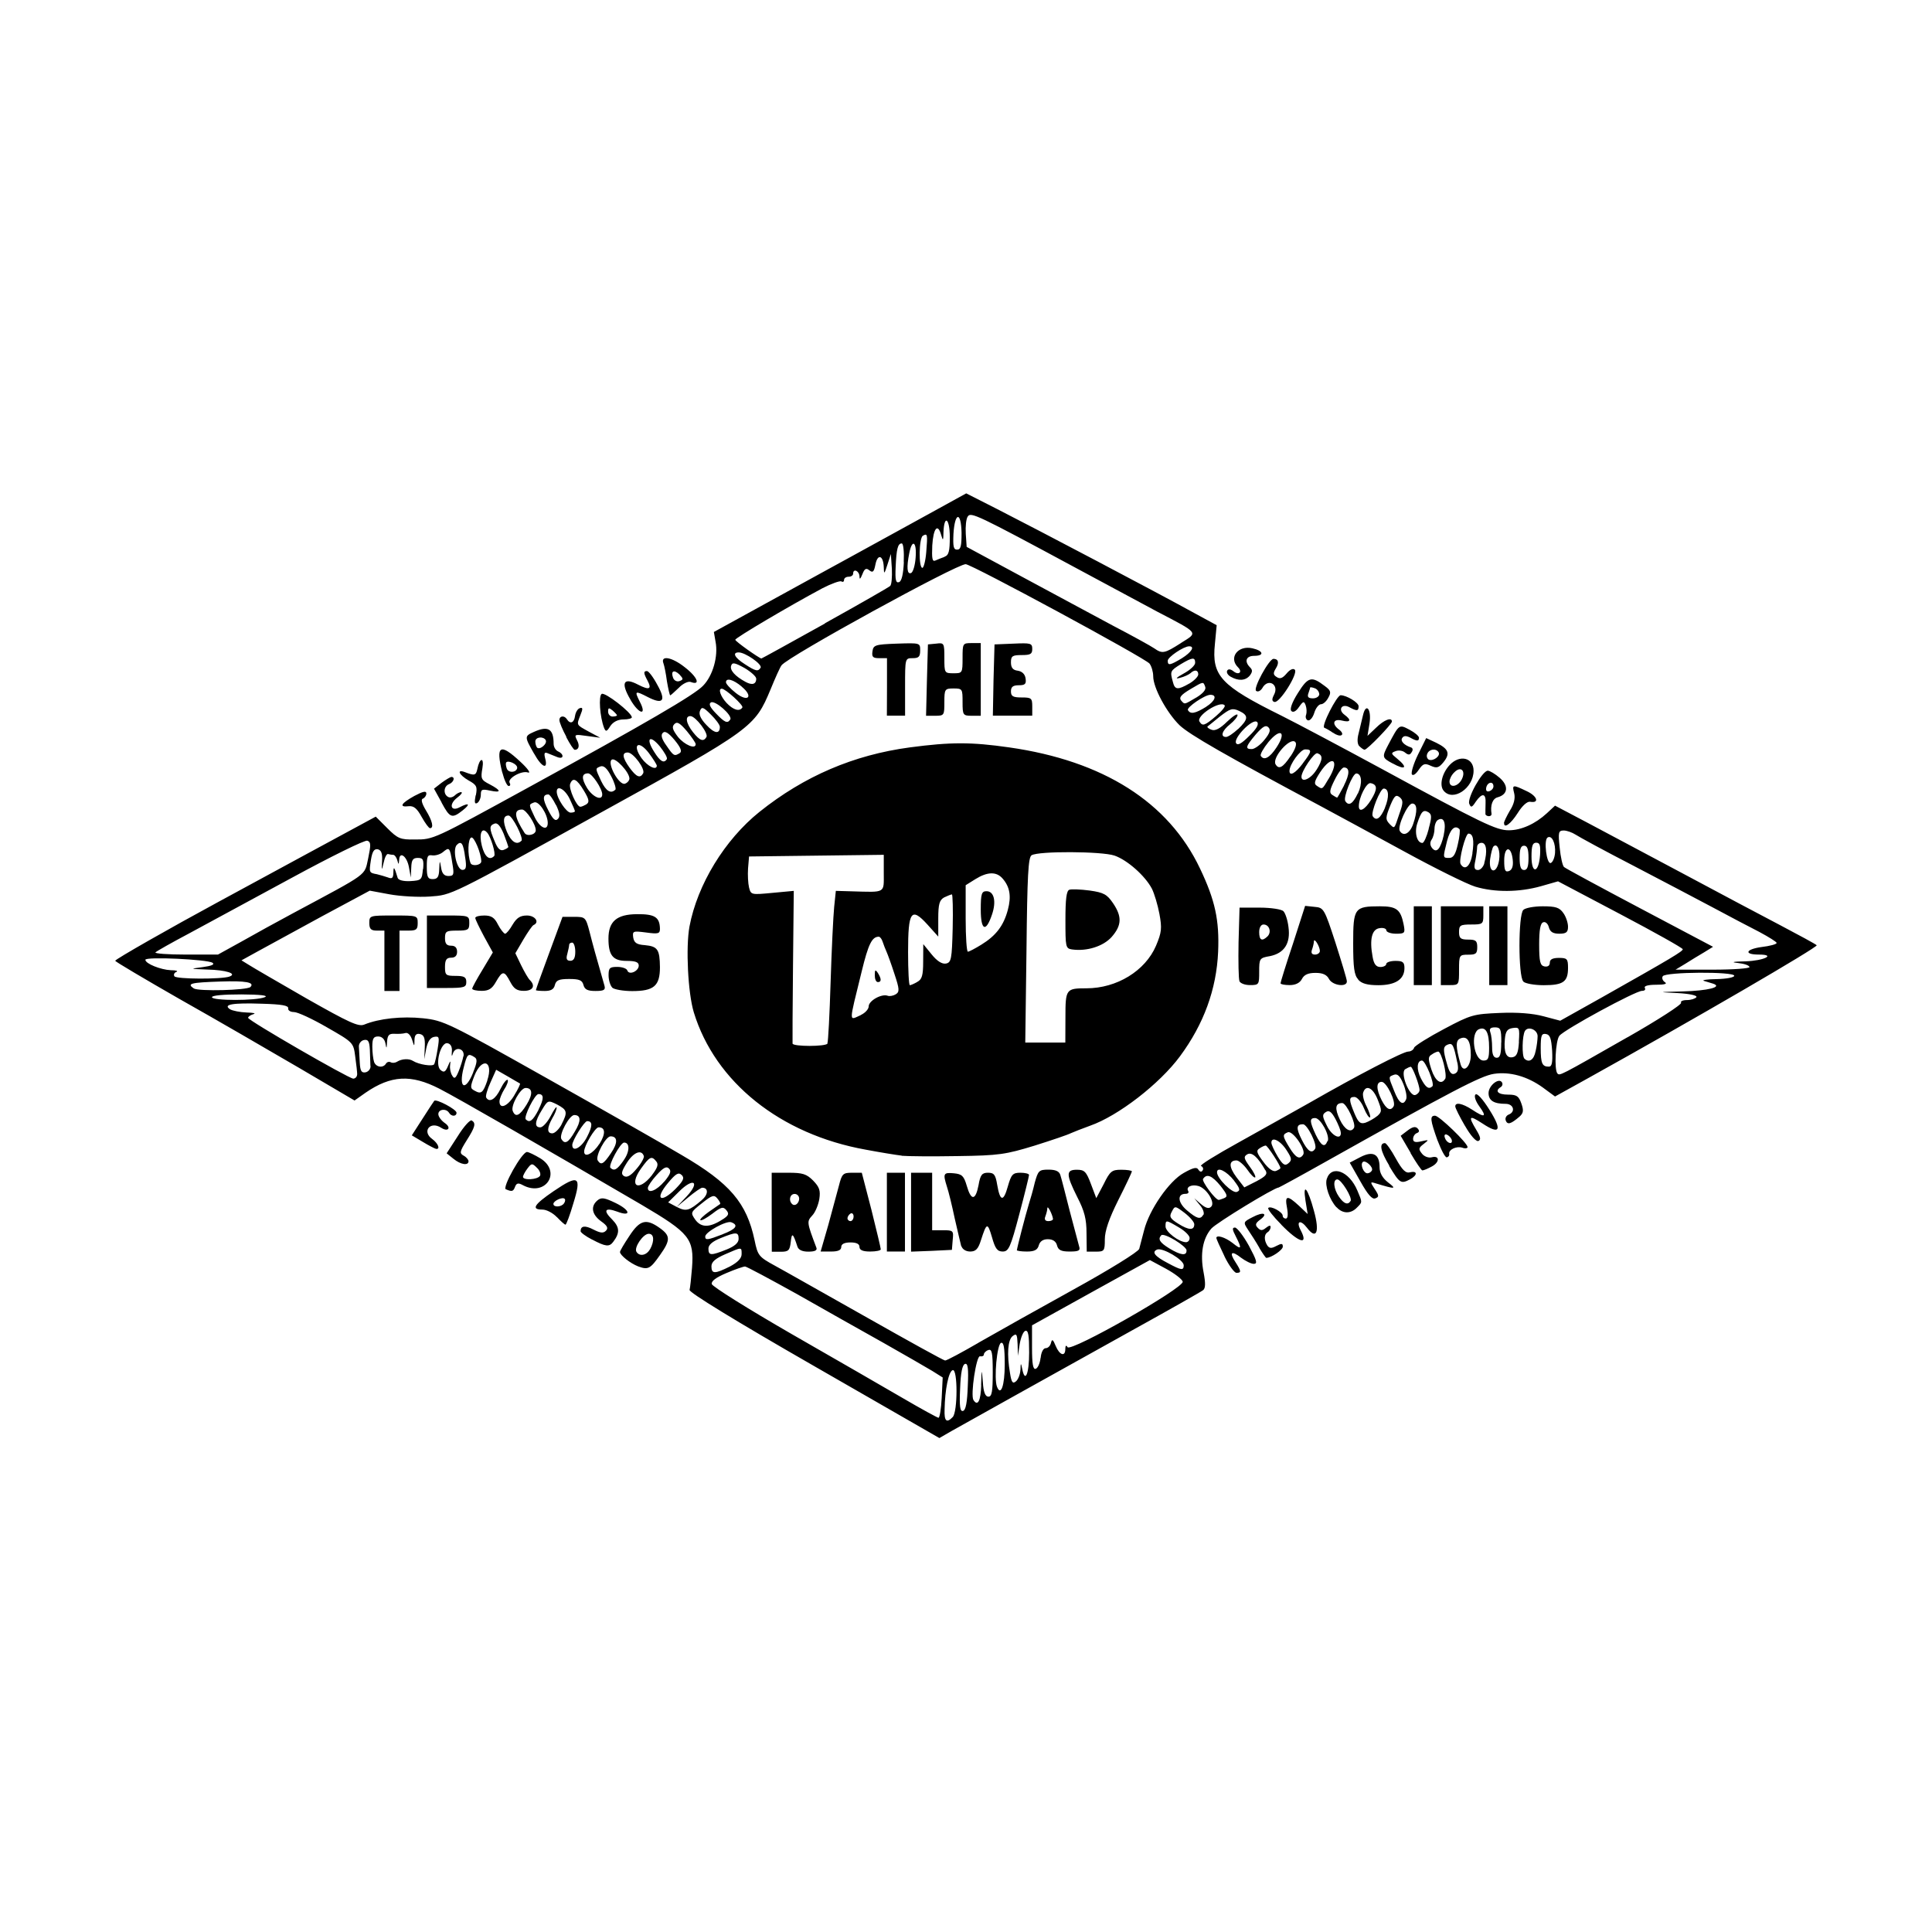 <?xml version="1.0" encoding="UTF-8" standalone="no"?>
<svg
   xmlns:dc="http://purl.org/dc/elements/1.1/"
   xmlns:cc="http://creativecommons.org/ns#"
   xmlns:rdf="http://www.w3.org/1999/02/22-rdf-syntax-ns#"
   xmlns:svg="http://www.w3.org/2000/svg"
   xmlns="http://www.w3.org/2000/svg"
   xmlns:sodipodi="http://sodipodi.sourceforge.net/DTD/sodipodi-0.dtd"
   xmlns:inkscape="http://www.inkscape.org/namespaces/inkscape"
   width="17.41mm"
   height="17.41mm"
   viewBox="0 0 17.41 17.41"
   version="1.1"
   id="svg1870"
   inkscape:version="1.0.1 (3bc2e813f5, 2020-09-07)"
   sodipodi:docname="TP.svg">
  <defs
     id="defs1864" />
  <filter id="grayscale">
    <feColorMatrix type="saturate" values="0.10"/>
  </filter>
  <sodipodi:namedview
     id="base"
     pagecolor="#ffffff"
     bordercolor="#666666"
     borderopacity="1.0"
     inkscape:pageopacity="0.0"
     inkscape:pageshadow="2"
     inkscape:zoom="2.1760267"
     inkscape:cx="30.702679"
     inkscape:cy="137.18026"
     inkscape:document-units="mm"
     inkscape:current-layer="layer1"
     inkscape:document-rotation="0"
     showgrid="false"
     fit-margin-top="0"
     fit-margin-left="0"
     fit-margin-right="0"
     fit-margin-bottom="0"
     inkscape:window-width="1920"
     inkscape:window-height="1054"
     inkscape:window-x="0"
     inkscape:window-y="26"
     inkscape:window-maximized="1" />
  <g
     inkscape:label="Layer 1"
     inkscape:groupmode="layer"
     id="layer1"
     filter="url(#grayscale)"
     transform="translate(-102.282,42.237)">
    <circle
       class="st1"
       cx="110.987"
       cy="-33.533"
       id="circle3408"
       style="fill:#ffffff;stroke:#ffffff;stroke-width:0.265;stroke-miterlimit:10"
       r="8.573" />
    <path
       d="m 109.618,-29.927 c -0.706,-0.405 -1.128,-0.664 -1.122,-0.686 0.005,-0.018 0.015,-0.109 0.022,-0.199 0.02,-0.263 -0.022,-0.313 -0.454,-0.568 -0.833,-0.487 -1.661,-0.964 -1.824,-1.047 -0.254,-0.13 -0.434,-0.121 -0.664,0.037 l -0.099,0.07 -0.5,-0.294 c -0.274,-0.16 -0.76,-0.442 -1.078,-0.621 -0.318,-0.182 -0.579,-0.337 -0.579,-0.344 -10e-4,-0.013 0.5,-0.298 0.925,-0.528 0.097,-0.053 0.458,-0.248 0.8,-0.434 l 0.623,-0.337 0.103,0.103 c 0.096,0.096 0.118,0.105 0.25,0.103 0.168,0 0.16,0.004 1.034,-0.475 1.037,-0.568 1.486,-0.828 1.563,-0.911 0.088,-0.09 0.138,-0.266 0.112,-0.397 l -0.015,-0.087 0.566,-0.311 c 0.313,-0.171 0.605,-0.333 0.651,-0.357 0.044,-0.024 0.302,-0.166 0.57,-0.313 l 0.487,-0.268 0.276,0.14 c 0.371,0.189 1.449,0.756 1.782,0.94 l 0.199,0.108 -0.016,0.169 c -0.03,0.287 0.051,0.375 0.601,0.647 0.136,0.068 0.541,0.283 0.901,0.478 0.907,0.493 1.034,0.554 1.146,0.554 0.112,0 0.239,-0.057 0.344,-0.154 l 0.073,-0.068 0.296,0.156 c 0.162,0.087 0.554,0.294 0.868,0.462 0.315,0.169 0.708,0.377 0.872,0.463 0.165,0.087 0.311,0.166 0.322,0.177 0.016,0.015 -1.092,0.66 -2.062,1.199 l -0.296,0.164 -0.11,-0.081 c -0.14,-0.101 -0.298,-0.145 -0.441,-0.123 -0.118,0.018 -0.373,0.151 -1.527,0.798 -0.222,0.125 -0.408,0.226 -0.412,0.226 -0.039,0 -0.561,0.318 -0.607,0.37 -0.077,0.088 -0.103,0.228 -0.07,0.395 0.018,0.096 0.018,0.142 -0.004,0.16 -0.016,0.013 -0.294,0.171 -0.616,0.349 -0.78,0.434 -1.516,0.844 -1.652,0.921 l -0.109,0.063 z m 1.249,0.46 c 0.046,-0.046 0.046,-0.439 0,-0.423 -0.037,0.011 -0.07,0.177 -0.073,0.355 -0.004,0.105 0.018,0.125 0.073,0.068 z m -0.099,-0.175 0.009,-0.182 -0.094,-0.059 c -0.054,-0.033 -0.25,-0.145 -0.438,-0.252 -0.188,-0.105 -0.539,-0.303 -0.782,-0.441 -0.245,-0.136 -0.454,-0.248 -0.467,-0.248 -0.015,0 -0.088,0.025 -0.168,0.059 -0.092,0.039 -0.138,0.072 -0.132,0.099 0.004,0.022 0.327,0.224 0.717,0.449 0.39,0.224 0.844,0.485 1.008,0.581 0.166,0.097 0.309,0.175 0.318,0.175 0.011,0 0.024,-0.081 0.029,-0.18 z m 0.235,-0.103 c 0.008,-0.164 0,-0.21 -0.025,-0.201 -0.024,0.007 -0.039,0.079 -0.044,0.222 -0.008,0.164 0,0.21 0.027,0.201 0.024,-0.007 0.037,-0.079 0.042,-0.222 z m 0.12,-0.009 c 0.005,-0.154 0.005,-0.154 0.016,-0.028 0.005,0.09 0.022,0.131 0.05,0.131 0.031,0 0.039,-0.046 0.039,-0.219 0,-0.182 -0.008,-0.213 -0.04,-0.201 -0.022,0.007 -0.04,0.026 -0.04,0.04 0,0.013 -0.016,0.02 -0.035,0.016 -0.033,-0.007 -0.087,0.349 -0.059,0.394 0.039,0.061 0.066,0.007 0.07,-0.134 z m 0.213,-0.187 c 0,-0.153 -0.009,-0.202 -0.033,-0.195 -0.037,0.013 -0.065,0.322 -0.037,0.395 0.035,0.09 0.07,-0.011 0.07,-0.2 z m 0.142,0.048 c 0.001,-0.065 0.004,-0.065 0.015,-0.011 0.026,0.136 0.063,0.049 0.063,-0.145 0,-0.153 -0.007,-0.204 -0.035,-0.195 -0.018,0.006 -0.04,0.059 -0.05,0.118 l -0.016,0.107 -0.003,-0.105 c -0.004,-0.09 -0.009,-0.101 -0.046,-0.072 -0.042,0.035 -0.052,0.161 -0.022,0.335 0.013,0.082 0.024,0.096 0.053,0.072 0.02,-0.016 0.039,-0.065 0.04,-0.103 z m 0.182,-0.108 c 0.004,-0.05 0.024,-0.087 0.044,-0.087 0.022,0 0.042,-0.02 0.049,-0.048 0.009,-0.037 0.018,-0.032 0.042,0.027 0.035,0.085 0.087,0.101 0.087,0.028 0,-0.032 0.009,-0.037 0.02,-0.016 0.03,0.046 1.048,-0.533 1.038,-0.59 -0.004,-0.022 -0.074,-0.075 -0.153,-0.118 l -0.143,-0.077 -0.532,0.294 -0.53,0.294 v 0.202 c 0,0.147 0.009,0.197 0.033,0.19 0.02,-0.007 0.039,-0.052 0.044,-0.099 z m -0.561,-0.136 c 0.155,-0.089 0.539,-0.304 0.857,-0.48 0.318,-0.175 0.585,-0.34 0.592,-0.366 0.005,-0.024 0.027,-0.099 0.044,-0.168 0.046,-0.184 0.225,-0.443 0.357,-0.516 0.085,-0.048 0.118,-0.056 0.132,-0.03 0.015,0.022 0.028,0.024 0.039,0.006 0.009,-0.015 0.001,-0.032 -0.015,-0.039 -0.016,-0.006 0.134,-0.099 0.335,-0.21 0.201,-0.111 0.487,-0.273 0.638,-0.357 0.443,-0.254 0.849,-0.464 0.894,-0.464 0.022,0 0.048,-0.015 0.053,-0.035 0.008,-0.018 0.129,-0.094 0.271,-0.169 0.242,-0.129 0.266,-0.134 0.5,-0.144 0.16,-0.007 0.298,0.004 0.395,0.03 l 0.151,0.04 0.368,-0.206 c 0.64,-0.361 0.736,-0.419 0.736,-0.438 0,-0.011 -0.254,-0.153 -0.563,-0.316 l -0.561,-0.296 -0.154,0.044 c -0.195,0.055 -0.416,0.057 -0.592,0.004 -0.073,-0.022 -0.36,-0.164 -0.638,-0.316 -0.278,-0.151 -0.622,-0.339 -0.763,-0.414 -0.844,-0.451 -1.172,-0.638 -1.264,-0.725 -0.116,-0.114 -0.237,-0.337 -0.237,-0.441 0,-0.039 -0.015,-0.09 -0.033,-0.114 -0.04,-0.05 -1.605,-0.896 -1.657,-0.896 -0.084,0 -1.598,0.83 -1.659,0.911 -0.013,0.016 -0.057,0.114 -0.099,0.217 -0.142,0.34 -0.162,0.357 -1.516,1.103 -1.388,0.767 -1.354,0.749 -1.554,0.764 -0.103,0.007 -0.266,-0.002 -0.364,-0.02 l -0.178,-0.033 -0.432,0.232 c -0.237,0.129 -0.497,0.271 -0.577,0.315 l -0.147,0.081 0.065,0.04 c 0.037,0.024 0.272,0.16 0.522,0.304 0.383,0.217 0.467,0.256 0.519,0.235 0.134,-0.055 0.34,-0.077 0.53,-0.057 0.187,0.02 0.23,0.042 1.103,0.533 0.5,0.281 1.054,0.596 1.227,0.699 0.436,0.254 0.587,0.432 0.658,0.769 0.028,0.136 0.037,0.149 0.182,0.228 0.085,0.046 0.458,0.258 0.833,0.469 0.373,0.211 0.689,0.386 0.702,0.386 0.015,0 0.149,-0.072 0.301,-0.16 z m -1.863,-1.177 v -0.355 h 0.153 c 0.125,0 0.161,0.011 0.22,0.07 0.057,0.059 0.068,0.089 0.056,0.168 -0.009,0.053 -0.037,0.121 -0.065,0.149 -0.048,0.053 -0.048,0.059 0.039,0.289 0.009,0.024 -0.015,0.035 -0.073,0.035 -0.057,0 -0.09,-0.017 -0.099,-0.048 -0.039,-0.12 -0.05,-0.127 -0.059,-0.04 -0.009,0.077 -0.02,0.089 -0.09,0.089 h -0.081 z m 0.247,-0.125 c 0,-0.02 -0.018,-0.039 -0.04,-0.039 -0.042,0 -0.057,0.057 -0.024,0.09 0.026,0.026 0.065,-0.005 0.065,-0.051 z m 0.263,0.241 c 0.035,-0.131 0.079,-0.29 0.096,-0.355 0.027,-0.107 0.037,-0.116 0.118,-0.116 h 0.088 l 0.087,0.335 c 0.046,0.184 0.084,0.344 0.084,0.355 0,0.011 -0.042,0.02 -0.096,0.02 -0.066,0 -0.096,-0.013 -0.096,-0.042 0,-0.026 -0.026,-0.04 -0.081,-0.04 -0.055,0 -0.083,0.015 -0.083,0.04 0,0.029 -0.027,0.042 -0.092,0.042 h -0.094 z m 0.228,-0.077 c 0,-0.022 -0.013,-0.035 -0.028,-0.026 -0.015,0.009 -0.027,0.029 -0.027,0.042 0,0.015 0.013,0.026 0.027,0.026 0.015,0 0.028,-0.019 0.028,-0.042 z m 0.3,-0.039 v -0.355 h 0.163 v 0.71 h -0.163 z m 0.218,0.002 v -0.357 h 0.19 v 0.518 h 0.097 c 0.094,0 0.097,0.004 0.088,0.089 l -0.007,0.088 -0.184,0.009 -0.184,0.007 z m 0.452,0.305 c -0.007,-0.026 -0.033,-0.14 -0.059,-0.252 -0.024,-0.114 -0.055,-0.241 -0.07,-0.285 -0.037,-0.118 -0.032,-0.129 0.063,-0.12 0.073,0.007 0.09,0.024 0.116,0.113 0.039,0.136 0.079,0.134 0.106,-0.006 0.016,-0.094 0.032,-0.112 0.085,-0.112 0.055,0 0.068,0.018 0.083,0.108 0.026,0.153 0.057,0.156 0.096,0.015 0.031,-0.108 0.044,-0.123 0.114,-0.123 0.042,0 0.077,0.009 0.077,0.02 0,0.011 -0.039,0.171 -0.088,0.355 -0.079,0.299 -0.096,0.335 -0.149,0.335 -0.049,0 -0.068,-0.026 -0.097,-0.129 -0.04,-0.136 -0.048,-0.132 -0.099,0.026 -0.025,0.081 -0.048,0.103 -0.097,0.103 -0.039,0 -0.07,-0.02 -0.079,-0.048 z m 0.502,0.035 c 0,-0.018 0.077,-0.315 0.106,-0.41 0.015,-0.046 0.04,-0.134 0.055,-0.199 0.03,-0.106 0.037,-0.116 0.123,-0.116 0.065,0 0.097,0.015 0.107,0.048 0.009,0.027 0.046,0.171 0.084,0.322 0.039,0.149 0.078,0.294 0.085,0.32 0.013,0.039 -10e-4,0.048 -0.085,0.048 -0.077,0 -0.103,-0.013 -0.114,-0.056 -0.009,-0.035 -0.037,-0.055 -0.083,-0.055 -0.044,0 -0.071,0.02 -0.081,0.055 -0.011,0.04 -0.037,0.056 -0.107,0.056 -0.051,0 -0.092,-0.006 -0.092,-0.013 z m 0.325,-0.281 c -0.005,-0.04 -0.049,-0.127 -0.051,-0.097 0,0.018 -0.009,0.051 -0.018,0.075 -0.011,0.027 -10e-4,0.042 0.027,0.042 0.024,0 0.042,-0.009 0.042,-0.02 z m 0.302,0.129 c 0,-0.127 -0.018,-0.199 -0.083,-0.325 -0.103,-0.206 -0.103,-0.247 -0.004,-0.247 0.068,0 0.085,0.016 0.127,0.129 l 0.048,0.127 0.067,-0.127 c 0.057,-0.116 0.073,-0.129 0.158,-0.129 0.053,0 0.096,0.007 0.096,0.015 0,0.007 -0.055,0.125 -0.123,0.259 -0.084,0.168 -0.121,0.278 -0.121,0.353 0,0.105 -0.005,0.111 -0.082,0.111 h -0.081 z m -1.664,-0.699 c -0.052,-0.006 -0.199,-0.03 -0.326,-0.054 -0.769,-0.138 -1.357,-0.609 -1.549,-1.238 -0.053,-0.175 -0.073,-0.585 -0.039,-0.772 0.071,-0.379 0.318,-0.783 0.631,-1.034 0.403,-0.322 0.848,-0.513 1.355,-0.581 0.37,-0.049 0.552,-0.049 0.895,0 0.848,0.121 1.436,0.493 1.72,1.092 0.136,0.285 0.175,0.466 0.163,0.75 -0.015,0.339 -0.129,0.651 -0.344,0.942 -0.184,0.249 -0.557,0.537 -0.809,0.625 -0.071,0.026 -0.151,0.057 -0.175,0.068 -0.024,0.013 -0.171,0.063 -0.327,0.112 -0.259,0.079 -0.318,0.089 -0.694,0.094 -0.225,0.004 -0.451,0.002 -0.504,-0.003 z m -0.671,-1.012 c 0.007,-0.013 0.02,-0.261 0.029,-0.554 0.009,-0.29 0.024,-0.596 0.032,-0.675 l 0.015,-0.145 0.142,0.004 c 0.311,0.009 0.29,0.02 0.29,-0.164 v -0.165 l -1.214,0.015 -0.009,0.107 c -0.004,0.059 0,0.136 0.009,0.173 0.017,0.066 0.02,0.066 0.21,0.048 l 0.193,-0.018 -0.007,0.677 c -0.004,0.373 -0.005,0.688 -0.004,0.699 0.005,0.028 0.298,0.028 0.315,0 z m 2.145,-0.235 c 0,-0.254 0.005,-0.261 0.189,-0.261 0.274,0 0.53,-0.157 0.627,-0.383 0.051,-0.121 0.055,-0.158 0.031,-0.287 -0.015,-0.081 -0.046,-0.184 -0.068,-0.228 -0.061,-0.116 -0.221,-0.258 -0.337,-0.298 -0.114,-0.039 -0.684,-0.042 -0.747,-0.003 -0.03,0.018 -0.039,0.18 -0.046,0.857 l -0.011,0.831 h 0.361 z m 0.06,-0.611 c -0.059,-0.009 -0.06,-0.022 -0.06,-0.268 0,-0.184 0.009,-0.261 0.035,-0.27 0.018,-0.007 0.101,-0.004 0.184,0.007 0.127,0.018 0.156,0.035 0.21,0.114 0.082,0.121 0.079,0.2 -0.013,0.305 -0.077,0.085 -0.224,0.13 -0.355,0.112 z m -1.903,0.59 c 0.039,-0.018 0.07,-0.053 0.07,-0.077 0,-0.051 0.116,-0.116 0.171,-0.096 0.018,0.007 0.052,0 0.073,-0.013 0.035,-0.022 0.034,-0.046 -0.012,-0.184 -0.028,-0.087 -0.061,-0.177 -0.071,-0.199 -0.011,-0.024 -0.026,-0.063 -0.035,-0.09 -0.008,-0.026 -0.024,-0.046 -0.035,-0.046 -0.061,0 -0.094,0.066 -0.154,0.313 -0.118,0.482 -0.118,0.442 -0.005,0.392 z m 0.125,-0.358 c 0,-0.05 0.005,-0.054 0.028,-0.02 0.033,0.053 0.033,0.082 0,0.082 -0.017,0 -0.028,-0.027 -0.028,-0.061 z m 0.383,0.06 c 0.042,-0.022 0.053,-0.057 0.053,-0.184 l 0.001,-0.156 0.075,0.092 c 0.049,0.061 0.094,0.089 0.129,0.083 0.048,-0.009 0.054,-0.039 0.061,-0.318 0.004,-0.167 0,-0.305 -0.007,-0.305 -0.009,0 -0.04,0.013 -0.07,0.027 -0.042,0.024 -0.053,0.059 -0.053,0.191 v 0.162 l -0.097,-0.108 c -0.147,-0.162 -0.175,-0.121 -0.175,0.248 0,0.164 0.007,0.298 0.016,0.298 0.008,0 0.039,-0.013 0.068,-0.03 z m 0.577,-0.335 c 0.132,-0.081 0.201,-0.171 0.239,-0.314 0.033,-0.123 0.018,-0.208 -0.048,-0.283 -0.055,-0.063 -0.136,-0.061 -0.244,0.006 l -0.088,0.055 v 0.3 c 0,0.165 0.009,0.299 0.02,0.299 0.011,0 0.066,-0.029 0.121,-0.063 z m -0.005,-0.316 c 0,-0.144 0.008,-0.166 0.052,-0.166 0.068,0 0.09,0.092 0.049,0.211 -0.055,0.164 -0.101,0.144 -0.101,-0.046 z m -5.374,0.461 v -0.272 h -0.068 c -0.053,0 -0.068,-0.015 -0.068,-0.068 0,-0.068 0.004,-0.068 0.219,-0.068 0.213,0 0.217,0 0.217,0.068 0,0.057 -0.011,0.068 -0.081,0.068 h -0.083 v 0.544 h -0.136 z m 0.791,0.252 c 0,-0.011 0.042,-0.088 0.094,-0.173 l 0.092,-0.154 -0.079,-0.144 c -0.042,-0.079 -0.079,-0.154 -0.079,-0.167 0,-0.013 0.037,-0.022 0.081,-0.022 0.063,0 0.092,0.018 0.123,0.081 0.024,0.046 0.054,0.083 0.065,0.083 0.011,0 0.042,-0.037 0.068,-0.083 0.037,-0.061 0.068,-0.081 0.129,-0.081 0.073,0 0.116,0.061 0.059,0.086 -0.011,0.004 -0.053,0.065 -0.092,0.131 l -0.072,0.123 0.052,0.108 c 0.029,0.059 0.064,0.12 0.079,0.134 0.053,0.053 0.027,0.097 -0.054,0.097 -0.062,0 -0.09,-0.018 -0.123,-0.081 -0.054,-0.103 -0.07,-0.103 -0.129,10e-7 -0.035,0.063 -0.066,0.081 -0.129,0.081 -0.046,0 -0.085,-0.009 -0.085,-0.02 z m 0.574,0.013 c 0,-0.006 0.053,-0.156 0.12,-0.335 l 0.12,-0.326 h 0.104 c 0.101,0 0.105,0.002 0.14,0.136 0.03,0.118 0.053,0.202 0.134,0.484 0.011,0.039 -0.005,0.048 -0.081,0.048 -0.071,0 -0.097,-0.013 -0.108,-0.053 -0.011,-0.044 -0.037,-0.055 -0.129,-0.055 -0.092,0 -0.118,0.011 -0.129,0.055 -0.009,0.039 -0.037,0.053 -0.092,0.053 -0.044,0 -0.079,-0.004 -0.079,-0.007 z m 0.355,-0.346 c 0,-0.046 -0.013,-0.083 -0.028,-0.083 -0.015,0 -0.027,0.009 -0.027,0.02 0,0.011 -0.008,0.048 -0.017,0.083 -0.013,0.044 -0.005,0.061 0.028,0.061 0.029,0 0.044,-0.024 0.044,-0.081 z m 0.333,0.322 c -0.018,-0.018 -0.033,-0.068 -0.033,-0.111 0,-0.066 0.011,-0.075 0.079,-0.075 0.044,0 0.085,0.015 0.09,0.032 0.015,0.046 0.103,0.007 0.103,-0.044 0,-0.031 -0.03,-0.042 -0.109,-0.042 -0.123,0 -0.164,-0.049 -0.164,-0.201 0,-0.154 0.074,-0.219 0.256,-0.22 0.162,-0.002 0.206,0.027 0.208,0.132 0,0.044 -0.015,0.048 -0.125,0.033 -0.118,-0.015 -0.123,-0.013 -0.116,0.044 0.008,0.048 0.03,0.065 0.105,0.07 0.116,0.011 0.134,0.039 0.136,0.199 0,0.169 -0.055,0.215 -0.25,0.215 -0.081,0 -0.164,-0.015 -0.18,-0.031 z m -1.67,-0.322 v -0.327 h 0.191 c 0.186,0 0.191,0.002 0.191,0.068 0,0.061 -0.011,0.068 -0.11,0.068 -0.097,0 -0.109,0.006 -0.109,0.068 0,0.05 0.015,0.068 0.056,0.068 0.035,0 0.053,0.018 0.053,0.055 0,0.035 -0.018,0.053 -0.053,0.053 -0.042,0 -0.056,0.019 -0.056,0.083 0,0.075 0.008,0.081 0.096,0.081 0.077,0 0.096,0.011 0.096,0.055 0,0.048 -0.018,0.054 -0.178,0.054 h -0.177 z m 7.322,0.263 c -0.008,-0.018 -0.011,-0.177 -0.008,-0.348 l 0.009,-0.313 h 0.182 c 0.101,0 0.197,0.015 0.213,0.032 0.017,0.016 0.039,0.081 0.046,0.144 0.02,0.147 -0.039,0.235 -0.167,0.261 -0.094,0.016 -0.097,0.022 -0.097,0.14 0,0.116 -0.001,0.121 -0.083,0.121 -0.046,0 -0.088,-0.016 -0.096,-0.037 z m 0.254,-0.403 c 0.037,-0.039 0.015,-0.106 -0.037,-0.106 -0.022,0 -0.039,0.027 -0.039,0.068 0,0.074 0.025,0.087 0.075,0.039 z m 0.116,0.425 c 0,-0.009 0.049,-0.169 0.112,-0.357 l 0.11,-0.342 0.085,0.009 c 0.083,0.007 0.088,0.016 0.188,0.322 0.055,0.173 0.103,0.33 0.103,0.348 0.004,0.057 -0.129,0.04 -0.161,-0.02 -0.02,-0.039 -0.057,-0.055 -0.121,-0.055 -0.067,0 -0.103,0.016 -0.123,0.055 -0.018,0.035 -0.057,0.055 -0.11,0.055 -0.044,0 -0.081,-0.007 -0.081,-0.015 z m 0.355,-0.292 c -0.001,-0.044 -0.054,-0.127 -0.054,-0.085 -0.001,0.018 -0.009,0.051 -0.018,0.075 -0.009,0.028 0,0.042 0.028,0.042 0.024,0 0.044,-0.015 0.044,-0.033 z m 0.346,0.257 c -0.037,-0.04 -0.046,-0.108 -0.046,-0.327 0,-0.318 0.011,-0.333 0.241,-0.333 0.149,0 0.186,0.028 0.213,0.16 0.016,0.081 0.013,0.087 -0.068,0.087 -0.048,0 -0.087,-0.015 -0.087,-0.03 0,-0.016 -0.027,-0.026 -0.061,-0.02 -0.07,0.009 -0.092,0.101 -0.063,0.258 0.011,0.066 0.032,0.092 0.07,0.092 0.029,0 0.053,-0.013 0.053,-0.027 0,-0.015 0.037,-0.028 0.083,-0.028 0.066,0 0.081,0.011 0.081,0.065 0,0.101 -0.081,0.154 -0.235,0.154 -0.099,0 -0.151,-0.015 -0.182,-0.05 z m 0.5,-0.305 v -0.355 h 0.163 v 0.71 h -0.163 z m 0.244,0 v -0.355 h 0.383 v 0.083 c 0,0.077 -0.008,0.081 -0.109,0.081 -0.099,0 -0.11,0.007 -0.11,0.068 0,0.057 0.015,0.068 0.083,0.068 0.068,0 0.081,0.011 0.081,0.068 0,0.059 -0.013,0.068 -0.081,0.068 -0.081,0 -0.083,0.004 -0.083,0.136 0,0.134 0,0.138 -0.081,0.138 h -0.083 z m 0.436,0 v -0.355 h 0.164 v 0.71 h -0.164 z m 0.307,0.322 c -0.046,-0.046 -0.046,-0.6 0,-0.644 0.016,-0.018 0.096,-0.033 0.175,-0.033 0.118,0 0.151,0.011 0.186,0.061 0.024,0.033 0.042,0.089 0.042,0.123 0,0.049 -0.015,0.063 -0.079,0.063 -0.057,0 -0.083,-0.017 -0.094,-0.059 -0.008,-0.032 -0.032,-0.052 -0.05,-0.044 -0.026,0.007 -0.037,0.068 -0.037,0.199 0,0.158 0.009,0.191 0.048,0.199 0.03,0.005 0.048,-0.007 0.048,-0.035 0,-0.029 0.026,-0.042 0.083,-0.042 0.073,0 0.081,0.009 0.081,0.09 0,0.125 -0.042,0.156 -0.219,0.156 -0.083,0 -0.168,-0.015 -0.184,-0.033 z m -5.734,-2.654 v -0.259 h -0.07 c -0.057,0 -0.068,-0.011 -0.061,-0.061 0.008,-0.057 0.024,-0.063 0.219,-0.07 0.211,-0.007 0.211,-0.007 0.211,0.061 0,0.057 -0.013,0.07 -0.068,0.07 -0.068,0 -0.068,0 -0.068,0.259 v 0.259 h -0.164 z m 0.36,-0.063 0.009,-0.32 0.073,-0.007 c 0.073,-0.009 0.075,-0.006 0.075,0.129 0,0.136 0.001,0.138 0.083,0.138 0.079,0 0.081,-0.002 0.081,-0.136 0,-0.134 0.001,-0.136 0.083,-0.136 h 0.081 v 0.655 h -0.081 c -0.079,0 -0.083,-0.006 -0.083,-0.123 0,-0.118 -10e-4,-0.123 -0.081,-0.123 -0.079,0 -0.083,0.006 -0.083,0.123 0,0.118 -0.001,0.123 -0.083,0.123 h -0.082 z m 0.6,0 0.009,-0.32 0.171,-0.007 c 0.155,-0.007 0.169,-0.004 0.169,0.048 0,0.046 -0.016,0.055 -0.096,0.055 -0.083,0 -0.096,0.009 -0.096,0.066 0,0.048 0.018,0.07 0.062,0.075 0.039,0.006 0.065,0.032 0.07,0.07 0.007,0.049 -0.004,0.061 -0.061,0.061 -0.053,0 -0.071,0.015 -0.071,0.055 0,0.044 0.018,0.055 0.096,0.055 0.088,0 0.096,0.006 0.096,0.081 v 0.083 h -0.355 z m -2.376,5.286 c 0.07,-0.037 0.106,-0.074 0.106,-0.111 0,-0.066 0.005,-0.066 -0.147,0 -0.09,0.039 -0.125,0.07 -0.125,0.109 0,0.07 0.03,0.07 0.166,0.002 z m 4.09,-0.011 c 0,-0.049 -0.187,-0.16 -0.239,-0.142 -0.053,0.022 -0.022,0.061 0.097,0.123 0.121,0.065 0.142,0.068 0.142,0.018 z m -4.12,-0.142 c 0.073,-0.029 0.109,-0.061 0.109,-0.096 0,-0.064 -0.022,-0.064 -0.162,-0.007 -0.073,0.029 -0.11,0.061 -0.11,0.094 0,0.065 0.022,0.065 0.163,0.009 z m 4.146,0.009 c 0,-0.04 -0.202,-0.162 -0.228,-0.138 -0.033,0.035 -0.015,0.065 0.071,0.118 0.103,0.063 0.158,0.07 0.156,0.02 z m 0.027,-0.114 c 0,-0.02 -0.042,-0.063 -0.096,-0.094 -0.118,-0.07 -0.121,-0.07 -0.121,-0.009 0,0.048 0.119,0.14 0.184,0.142 0.018,0 0.033,-0.016 0.033,-0.037 z m -4.208,-0.033 c 0.121,-0.046 0.147,-0.082 0.077,-0.108 -0.044,-0.016 -0.234,0.088 -0.234,0.129 0,0.035 0.022,0.032 0.156,-0.02 z m 4.25,-0.09 c 0,-0.02 -0.04,-0.066 -0.088,-0.103 -0.085,-0.064 -0.087,-0.064 -0.114,-0.011 -0.026,0.046 -0.016,0.063 0.059,0.11 0.094,0.059 0.143,0.061 0.143,0.004 z m -4.246,-0.046 c 0.049,-0.033 0.057,-0.048 0.029,-0.081 -0.027,-0.033 -0.046,-0.03 -0.127,0.033 -0.052,0.039 -0.099,0.065 -0.107,0.057 -0.007,-0.007 0.028,-0.04 0.077,-0.075 0.05,-0.035 0.096,-0.066 0.101,-0.07 0.005,-0.005 -0.005,-0.027 -0.024,-0.049 -0.029,-0.037 -0.048,-0.032 -0.14,0.042 -0.104,0.082 -0.104,0.084 -0.059,0.149 0.054,0.073 0.131,0.072 0.249,-0.006 z m 4.329,-0.039 c 0.009,-0.016 -0.005,-0.057 -0.033,-0.088 l -0.05,-0.061 0.061,0.053 c 0.044,0.037 0.072,0.044 0.092,0.022 0.037,-0.037 -0.04,-0.162 -0.114,-0.185 -0.061,-0.018 -0.116,0.007 -0.094,0.044 0.009,0.015 -0.001,0.026 -0.024,0.026 -0.077,0 -0.07,0.079 0.013,0.149 0.09,0.076 0.121,0.085 0.147,0.04 z m -4.52,-0.134 c 0.059,-0.049 0.06,-0.11 0.003,-0.11 -0.012,0 -0.07,0.04 -0.127,0.088 l -0.105,0.087 0.092,-0.097 c 0.125,-0.134 0.06,-0.173 -0.07,-0.042 l -0.097,0.096 0.079,0.042 c 0.083,0.042 0.11,0.035 0.225,-0.063 z m -0.182,-0.224 c -0.028,-0.028 -0.052,-0.015 -0.125,0.073 -0.12,0.144 -0.066,0.185 0.066,0.055 0.075,-0.077 0.086,-0.101 0.059,-0.129 z m 4.888,0.208 c 0.035,-0.015 0.029,-0.031 -0.032,-0.11 -0.077,-0.094 -0.125,-0.114 -0.158,-0.063 -0.013,0.022 0.111,0.189 0.142,0.189 0.004,0 0.026,-0.007 0.048,-0.016 z m 0.09,-0.158 c -0.067,-0.085 -0.154,-0.129 -0.154,-0.075 0,0.055 0.138,0.191 0.178,0.177 0.035,-0.013 0.029,-0.031 -0.024,-0.101 z m -5.133,0.007 c 0.053,-0.065 0.064,-0.094 0.04,-0.116 -0.022,-0.024 -0.052,-0.007 -0.111,0.059 -0.044,0.048 -0.079,0.101 -0.079,0.116 0,0.055 0.079,0.024 0.149,-0.059 z m 5.414,-0.101 c -0.068,-0.12 -0.123,-0.168 -0.164,-0.142 -0.033,0.02 -0.029,0.037 0.024,0.11 0.035,0.046 0.057,0.092 0.049,0.097 -0.007,0.007 -0.04,-0.024 -0.071,-0.07 -0.033,-0.046 -0.077,-0.083 -0.097,-0.083 -0.071,0 -0.071,0.057 -0.001,0.151 l 0.071,0.092 0.109,-0.055 c 0.086,-0.046 0.103,-0.065 0.081,-0.101 z m -5.527,0.044 c 0.05,-0.065 0.061,-0.097 0.039,-0.123 -0.042,-0.053 -0.06,-0.044 -0.138,0.065 -0.114,0.16 -0.022,0.213 0.099,0.059 z m -0.073,-0.171 c -0.02,-0.062 -0.09,-0.037 -0.151,0.057 -0.051,0.081 -0.057,0.105 -0.028,0.123 0.026,0.016 0.061,-0.002 0.113,-0.065 0.042,-0.048 0.071,-0.101 0.066,-0.116 z m 5.736,0.107 c 0,-0.024 -0.116,-0.202 -0.132,-0.202 -0.011,0 -0.035,0.011 -0.057,0.026 -0.031,0.02 -0.025,0.04 0.035,0.12 0.046,0.063 0.088,0.092 0.114,0.083 0.022,-0.009 0.04,-0.02 0.04,-0.026 z m -5.919,-0.068 c 0.056,-0.077 0.059,-0.161 0.005,-0.161 -0.033,0 -0.145,0.206 -0.123,0.228 0.034,0.031 0.059,0.018 0.118,-0.066 z m 5.976,-0.09 c -0.055,-0.089 -0.138,-0.129 -0.138,-0.07 0,0.018 0.026,0.073 0.057,0.125 0.046,0.075 0.065,0.087 0.096,0.061 0.033,-0.028 0.032,-0.044 -0.015,-0.116 z m -6.089,0.024 c 0.063,-0.092 0.061,-0.151 -0.004,-0.151 -0.044,0 -0.139,0.178 -0.116,0.217 0.03,0.046 0.052,0.035 0.12,-0.066 z m 6.238,0.013 c 0.026,-0.044 -0.094,-0.217 -0.138,-0.201 -0.051,0.02 -0.051,0.033 0.015,0.14 0.055,0.09 0.092,0.111 0.123,0.061 z m -6.343,-0.094 c 0.059,-0.094 0.055,-0.153 -0.008,-0.151 -0.031,0.002 -0.129,0.165 -0.129,0.218 0,0.061 0.082,0.018 0.136,-0.068 z m 6.45,0.042 c 0.022,-0.035 -0.07,-0.221 -0.109,-0.221 -0.061,0 -0.064,0.035 -0.011,0.14 0.053,0.105 0.09,0.129 0.12,0.081 z m -6.56,-0.109 c 0.05,-0.097 0.05,-0.14 0,-0.14 -0.025,0 -0.134,0.173 -0.134,0.215 0,0.07 0.085,0.024 0.134,-0.075 z m 6.674,0.04 c 0.02,-0.053 -0.065,-0.208 -0.114,-0.208 -0.052,0 -0.05,0.031 0.005,0.149 0.05,0.103 0.082,0.121 0.106,0.059 z m -6.785,-0.086 c 0.059,-0.097 0.055,-0.149 -0.005,-0.149 -0.044,0 -0.14,0.178 -0.116,0.217 0.031,0.05 0.063,0.033 0.121,-0.068 z m 6.902,0.009 c 0,-0.02 -0.022,-0.073 -0.048,-0.123 -0.035,-0.064 -0.057,-0.081 -0.086,-0.062 -0.035,0.022 -0.033,0.039 0.008,0.121 0.044,0.094 0.13,0.136 0.127,0.065 z m -7.022,-0.073 c 0.057,-0.112 0.053,-0.13 -0.04,-0.18 -0.081,-0.04 -0.083,-0.04 -0.136,0.048 -0.066,0.106 -0.07,0.158 -0.015,0.158 0.022,0 0.064,-0.046 0.094,-0.103 0.029,-0.057 0.053,-0.09 0.053,-0.075 0.001,0.015 -0.016,0.059 -0.039,0.096 -0.049,0.088 -0.049,0.136 0,0.136 0.022,0 0.059,-0.035 0.083,-0.079 z m 7.141,0.031 c 0.022,-0.035 -0.068,-0.224 -0.105,-0.224 -0.064,0 -0.07,0.048 -0.022,0.149 0.042,0.09 0.099,0.123 0.127,0.075 z m 0.209,-0.106 c 0.044,-0.039 0.044,-0.05 0.005,-0.149 -0.042,-0.106 -0.105,-0.138 -0.13,-0.066 -0.009,0.02 0.003,0.077 0.029,0.125 0.024,0.048 0.039,0.094 0.032,0.101 -0.009,0.007 -0.034,-0.031 -0.056,-0.085 -0.022,-0.055 -0.061,-0.099 -0.084,-0.099 -0.052,0 -0.052,0.024 0,0.149 0.035,0.083 0.053,0.097 0.099,0.083 0.031,-0.011 0.077,-0.037 0.104,-0.059 z m -7.557,-0.059 c 0.05,-0.099 0.05,-0.14 -0.001,-0.14 -0.032,0 -0.135,0.206 -0.114,0.228 0.035,0.035 0.063,0.013 0.116,-0.088 z m -0.108,-0.044 c 0.059,-0.096 0.055,-0.151 -0.009,-0.151 -0.046,0 -0.134,0.158 -0.116,0.206 0.024,0.063 0.063,0.046 0.125,-0.055 z m 7.813,0.015 c 0.025,-0.039 -0.063,-0.221 -0.107,-0.221 -0.051,0 -0.051,0.065 0,0.166 0.042,0.081 0.079,0.101 0.107,0.055 z m -7.923,-0.101 c 0.033,-0.053 0.055,-0.101 0.051,-0.105 -0.005,-0.002 -0.055,-0.032 -0.112,-0.065 l -0.103,-0.059 -0.051,0.114 c -0.03,0.065 -0.046,0.125 -0.039,0.136 0.029,0.05 0.084,0.016 0.129,-0.077 0.026,-0.053 0.055,-0.09 0.065,-0.081 0.007,0.007 -0.005,0.046 -0.03,0.083 -0.024,0.039 -0.044,0.089 -0.044,0.11 0,0.076 0.076,0.044 0.135,-0.057 z m 8.037,0.035 c 0.008,-0.022 -0.004,-0.083 -0.026,-0.136 -0.029,-0.072 -0.053,-0.094 -0.084,-0.083 -0.052,0.02 -0.052,0.013 0.001,0.145 0.044,0.114 0.083,0.138 0.109,0.074 z m 0.12,-0.081 c 0,-0.044 -0.063,-0.21 -0.079,-0.21 -0.009,0 -0.032,0.011 -0.05,0.022 -0.049,0.032 0.039,0.252 0.092,0.232 0.02,-0.007 0.037,-0.027 0.037,-0.044 z m -8.401,-0.087 c 0.059,-0.177 -0.048,-0.213 -0.116,-0.042 -0.039,0.101 -0.039,0.113 0.001,0.134 0.061,0.035 0.077,0.02 0.116,-0.092 z m 8.517,0.053 c 0.022,-0.022 -0.063,-0.232 -0.094,-0.232 -0.046,0 -0.052,0.079 -0.009,0.162 0.042,0.081 0.07,0.101 0.103,0.07 z m -8.644,-0.127 c 0.037,-0.09 0.039,-0.12 0.011,-0.136 -0.057,-0.037 -0.066,-0.028 -0.096,0.092 -0.05,0.189 0.015,0.223 0.086,0.044 z m 8.759,0.061 c 0.02,-0.033 -0.033,-0.247 -0.063,-0.247 -0.009,0 -0.037,0.011 -0.057,0.026 -0.035,0.02 -0.035,0.04 -0.004,0.136 0.035,0.105 0.088,0.142 0.123,0.085 z m -9.804,-0.039 c 0,-0.02 -0.008,-0.094 -0.018,-0.164 -0.016,-0.125 -0.018,-0.127 -0.256,-0.263 -0.131,-0.076 -0.263,-0.137 -0.296,-0.137 -0.032,0 -0.055,-0.015 -0.052,-0.033 0.005,-0.026 -0.058,-0.037 -0.235,-0.042 -0.266,-0.009 -0.356,0.006 -0.289,0.05 0.022,0.013 0.09,0.027 0.149,0.029 0.061,0.002 0.088,0.007 0.062,0.015 -0.025,0.007 -0.048,0.022 -0.048,0.033 0,0.024 0.901,0.544 0.947,0.548 0.018,0 0.035,-0.016 0.035,-0.037 z m 0.958,-0.166 c 0.013,-0.07 -0.075,-0.092 -0.096,-0.024 -0.009,0.032 -0.013,0.024 -0.009,-0.018 0.004,-0.042 -0.011,-0.07 -0.039,-0.075 -0.063,-0.013 -0.116,0.197 -0.063,0.241 0.03,0.026 0.044,0.018 0.066,-0.033 0.022,-0.054 0.026,-0.056 0.02,-0.009 -0.004,0.03 0.005,0.072 0.02,0.094 0.018,0.032 0.031,0.024 0.057,-0.04 0.018,-0.044 0.037,-0.105 0.042,-0.134 z m 8.955,0.057 c -0.032,-0.158 -0.042,-0.178 -0.083,-0.163 -0.046,0.018 -0.048,0.044 -0.009,0.178 0.02,0.073 0.039,0.097 0.068,0.086 0.031,-0.013 0.037,-0.039 0.025,-0.101 z m 1.535,-0.228 c 0.274,-0.156 0.491,-0.296 0.482,-0.311 -0.008,-0.013 0.016,-0.024 0.053,-0.024 0.037,0 0.075,-0.013 0.085,-0.026 0.009,-0.016 -0.061,-0.031 -0.17,-0.037 -0.182,-0.009 -0.182,-0.009 0.048,-0.015 0.226,-0.006 0.362,-0.04 0.272,-0.07 -0.022,-0.007 -0.059,-0.018 -0.083,-0.025 -0.022,-0.007 0.032,-0.015 0.118,-0.016 0.085,-0.002 0.156,-0.015 0.156,-0.03 0,-0.039 -0.62,-0.035 -0.644,0.004 -0.011,0.016 -0.001,0.04 0.018,0.053 0.026,0.016 -0.001,0.024 -0.079,0.024 -0.071,0 -0.11,0.011 -0.101,0.028 0.009,0.016 -10e-4,0.027 -0.025,0.027 -0.059,0 -0.701,0.349 -0.745,0.405 -0.035,0.044 -0.048,0.309 -0.017,0.34 0.022,0.02 0.013,0.026 0.631,-0.327 z m -11.329,0.258 c 0,-0.026 -0.004,-0.09 -0.005,-0.145 -0.004,-0.075 -0.015,-0.096 -0.053,-0.088 -0.026,0.005 -0.046,0.031 -0.046,0.057 10e-4,0.025 0.005,0.092 0.008,0.145 0.004,0.077 0.015,0.096 0.053,0.089 0.026,-0.006 0.046,-0.032 0.044,-0.057 z m 9.916,-0.097 c 0,-0.125 -0.031,-0.175 -0.092,-0.151 -0.046,0.017 -0.046,0.07 0,0.234 0.024,0.084 0.092,0.022 0.092,-0.083 z m -9.776,0.077 c 0.009,-0.015 0.027,-0.02 0.042,-0.013 0.015,0.009 0.04,0.007 0.059,-0.005 0.042,-0.026 0.107,-0.03 0.144,-0.006 0.053,0.033 0.175,0.051 0.189,0.03 0.008,-0.013 0.022,-0.076 0.032,-0.14 0.017,-0.105 0.015,-0.116 -0.033,-0.107 -0.034,0.007 -0.057,0.042 -0.07,0.105 l -0.018,0.096 0.005,-0.109 c 0.004,-0.084 -0.008,-0.11 -0.044,-0.118 -0.033,-0.007 -0.048,0.009 -0.049,0.054 -0.001,0.062 -0.001,0.062 -0.022,-0.004 -0.013,-0.04 -0.037,-0.065 -0.059,-0.059 -0.022,0.007 -0.066,0.009 -0.101,0.007 -0.048,-0.002 -0.061,0.013 -0.065,0.072 -0.004,0.065 -0.005,0.066 -0.015,0.013 -0.008,-0.039 -0.033,-0.061 -0.065,-0.061 -0.042,0 -0.053,0.018 -0.053,0.092 0,0.051 0.008,0.114 0.016,0.138 0.018,0.048 0.081,0.057 0.107,0.015 z m 10.509,-0.116 c -0.008,-0.111 -0.018,-0.144 -0.055,-0.151 -0.04,-0.007 -0.048,0.011 -0.048,0.125 0,0.14 0.013,0.169 0.073,0.169 0.028,0 0.035,-0.035 0.03,-0.143 z m -0.568,-0.028 c 0,-0.138 -0.03,-0.191 -0.09,-0.167 -0.082,0.031 -0.048,0.283 0.04,0.283 0.042,0 0.05,-0.02 0.05,-0.116 z m 0.419,0.032 c 0.011,-0.046 0.018,-0.107 0.018,-0.135 0,-0.059 -0.085,-0.094 -0.114,-0.048 -0.025,0.042 -0.029,0.224 -0.005,0.25 0.042,0.04 0.086,0.011 0.101,-0.068 z m -0.309,-0.079 c 0,-0.12 -0.007,-0.136 -0.057,-0.136 -0.042,0 -0.053,0.013 -0.042,0.044 0.009,0.024 0.016,0.085 0.016,0.136 0,0.065 0.013,0.094 0.042,0.094 0.03,0 0.04,-0.035 0.04,-0.138 z m 0.158,-0.007 c 0.008,-0.125 0.005,-0.132 -0.055,-0.123 -0.049,0.007 -0.065,0.03 -0.071,0.099 -0.011,0.121 0.013,0.175 0.07,0.164 0.037,-0.007 0.051,-0.04 0.057,-0.14 z m -11.301,-0.401 c 0.037,-0.015 -0.037,-0.024 -0.211,-0.025 -0.16,0 -0.265,0.009 -0.265,0.025 0,0.033 0.399,0.033 0.476,0 z m -0.129,-0.092 c 0.04,-0.042 -0.042,-0.057 -0.274,-0.049 -0.265,0.009 -0.302,0.018 -0.237,0.062 0.042,0.028 0.48,0.017 0.511,-0.013 z m -0.189,-0.094 c 0.073,-0.026 -0.032,-0.059 -0.199,-0.063 -0.162,-0.006 -0.162,-0.006 -0.042,-0.022 0.081,-0.011 0.11,-0.024 0.088,-0.039 -0.048,-0.031 -0.605,-0.057 -0.605,-0.027 0,0.035 0.138,0.09 0.23,0.094 0.046,0 0.068,0.007 0.05,0.015 -0.02,0.007 -0.028,0.026 -0.018,0.04 0.017,0.026 0.423,0.028 0.497,0.002 z m 13.697,-0.085 c 0,-0.015 -0.046,-0.031 -0.103,-0.037 -0.07,-0.007 -0.048,-0.013 0.068,-0.015 0.167,-0.006 0.278,-0.061 0.12,-0.061 -0.138,0 -0.12,-0.048 0.024,-0.068 0.075,-0.009 0.136,-0.025 0.136,-0.037 0,-0.009 -0.07,-0.053 -0.156,-0.099 -0.087,-0.044 -0.274,-0.143 -0.416,-0.219 -0.144,-0.077 -0.467,-0.246 -0.723,-0.38 -0.256,-0.132 -0.487,-0.258 -0.517,-0.278 -0.031,-0.02 -0.079,-0.037 -0.106,-0.037 -0.048,0 -0.052,0.015 -0.037,0.154 0.008,0.085 0.026,0.164 0.039,0.175 0.011,0.011 0.318,0.177 0.683,0.37 l 0.66,0.349 -0.081,0.05 c -0.044,0.026 -0.121,0.072 -0.169,0.103 l -0.088,0.053 h 0.333 c 0.192,0 0.335,-0.011 0.335,-0.024 z m -13.589,-0.23 c 0.116,-0.066 0.327,-0.182 0.469,-0.258 0.686,-0.368 0.637,-0.331 0.673,-0.493 0.025,-0.12 0.025,-0.147 -0.008,-0.158 -0.02,-0.009 -0.327,0.142 -0.682,0.335 -0.355,0.193 -0.773,0.419 -0.927,0.502 -0.153,0.081 -0.289,0.158 -0.3,0.169 -0.011,0.011 0.111,0.02 0.273,0.02 h 0.29 z m 1.637,-0.653 c 0.007,-0.086 0,-0.101 -0.048,-0.101 -0.044,0 -0.057,0.018 -0.059,0.089 l -0.004,0.088 -0.017,-0.094 c -0.018,-0.099 -0.085,-0.147 -0.088,-0.065 -0.004,0.044 -0.005,0.046 -0.017,0.002 -0.007,-0.025 -0.024,-0.048 -0.037,-0.048 -0.015,0 -0.035,-0.004 -0.046,-0.007 -0.012,-0.004 -0.03,0.03 -0.039,0.075 -0.019,0.079 -0.02,0.079 -0.015,-0.013 0.004,-0.068 -0.007,-0.097 -0.039,-0.105 -0.033,-0.005 -0.049,0.02 -0.061,0.094 -0.018,0.116 -0.018,0.118 0.054,0.131 0.027,0.006 0.071,0.02 0.099,0.029 0.037,0.015 0.048,0.006 0.049,-0.044 0.001,-0.061 0.008,-0.054 0.039,0.049 0.008,0.02 0.053,0.031 0.114,0.028 0.099,-0.006 0.105,-0.011 0.113,-0.109 z m 0.145,0 c 0.004,-0.083 0.005,-0.083 0.017,-0.013 0.008,0.053 0.028,0.075 0.066,0.075 0.049,0 0.053,-0.013 0.035,-0.116 -0.022,-0.144 -0.027,-0.147 -0.085,-0.099 -0.024,0.02 -0.068,0.033 -0.096,0.029 -0.042,-0.007 -0.049,0.009 -0.049,0.101 0,0.094 0.009,0.113 0.053,0.113 0.044,0 0.057,-0.02 0.059,-0.09 z m 9.674,-0.083 c -0.013,-0.13 -0.077,-0.127 -0.077,0.006 0,0.089 0.009,0.107 0.044,0.094 0.027,-0.011 0.039,-0.044 0.033,-0.099 z m -9.44,-0.02 c -0.016,-0.129 -0.035,-0.156 -0.075,-0.116 -0.042,0.042 -10e-4,0.226 0.05,0.226 0.033,0 0.039,-0.024 0.025,-0.112 z m 9.183,0.05 c 0.03,-0.109 0.02,-0.184 -0.024,-0.184 -0.022,0 -0.04,0.016 -0.04,0.037 0,0.02 -0.007,0.076 -0.016,0.123 -0.015,0.065 -0.009,0.085 0.024,0.085 0.022,0 0.048,-0.028 0.057,-0.061 z m 0.134,-0.028 c 0.013,-0.086 -0.016,-0.158 -0.051,-0.123 -0.009,0.009 -0.022,0.06 -0.03,0.114 -0.016,0.13 0.061,0.138 0.081,0.009 z m 0.265,-0.02 c 0,-0.079 -0.011,-0.11 -0.04,-0.11 -0.03,0 -0.04,0.031 -0.04,0.11 0,0.079 0.011,0.109 0.04,0.109 0.029,0 0.04,-0.03 0.04,-0.109 z m 0.104,-0.024 c 0.005,-0.089 -0.001,-0.113 -0.035,-0.113 -0.033,0 -0.042,0.03 -0.042,0.125 0,0.16 0.065,0.151 0.077,-0.013 z m -9.541,0.055 c -10e-4,-0.074 -0.065,-0.225 -0.09,-0.215 -0.031,0.011 -0.035,0.153 -0.007,0.23 0.013,0.033 0.097,0.02 0.097,-0.015 z m 8.931,-0.072 c 0.018,-0.12 0.007,-0.178 -0.035,-0.178 -0.027,0 -0.09,0.243 -0.071,0.274 0.039,0.065 0.09,0.019 0.107,-0.096 z m 0.745,-0.003 c 0.007,-0.087 -0.028,-0.164 -0.067,-0.14 -0.037,0.022 -0.009,0.242 0.028,0.23 0.018,-0.006 0.035,-0.046 0.039,-0.09 z m -9.56,0.027 c 0.017,-0.018 -0.03,-0.175 -0.063,-0.211 -0.049,-0.055 -0.075,0.011 -0.048,0.118 0.025,0.099 0.068,0.136 0.11,0.094 z m 8.684,-0.106 c 0.016,-0.066 0.022,-0.129 0.015,-0.136 -0.042,-0.042 -0.084,0 -0.112,0.106 -0.039,0.156 -0.039,0.153 0.02,0.153 0.037,0 0.057,-0.033 0.077,-0.123 z m -8.556,0.024 c 0,-0.003 -0.018,-0.057 -0.042,-0.118 -0.03,-0.072 -0.057,-0.103 -0.083,-0.092 -0.048,0.018 -0.048,0.042 0.001,0.158 0.027,0.068 0.051,0.09 0.081,0.079 0.024,-0.009 0.042,-0.02 0.042,-0.026 z m 8.429,-0.108 c 0.024,-0.109 0.001,-0.169 -0.054,-0.134 -0.015,0.009 -0.029,0.044 -0.029,0.077 0,0.033 -0.011,0.077 -0.026,0.099 -0.017,0.025 -0.015,0.053 0.005,0.077 0.04,0.048 0.075,0.009 0.105,-0.12 z m -8.311,0.053 c 0.022,-0.022 -0.082,-0.228 -0.116,-0.228 -0.049,0 -0.055,0.049 -0.015,0.147 0.039,0.09 0.088,0.123 0.13,0.081 z m 8.175,-0.108 c 0.029,-0.105 0.029,-0.129 -10e-4,-0.149 -0.046,-0.027 -0.065,-0.011 -0.101,0.099 -0.028,0.083 -0.004,0.177 0.046,0.177 0.013,0 0.039,-0.057 0.057,-0.127 z m -8.046,0.013 c 0,-0.055 -0.087,-0.187 -0.123,-0.187 -0.079,0 -0.071,0.066 0.022,0.211 0.022,0.035 0.101,0.016 0.101,-0.024 z m 7.906,-0.055 c 0.04,-0.116 0.039,-0.186 -0.008,-0.186 -0.042,0 -0.136,0.208 -0.112,0.247 0.033,0.053 0.09,0.024 0.12,-0.061 z m -7.798,-0.011 c 0,-0.079 -0.081,-0.202 -0.123,-0.185 -0.05,0.02 -0.05,0.015 0.005,0.132 0.046,0.097 0.118,0.131 0.118,0.053 z m 7.673,-0.079 c 0.037,-0.103 0.037,-0.125 0.004,-0.153 -0.033,-0.025 -0.046,-0.015 -0.081,0.066 -0.048,0.118 -0.049,0.134 -0.008,0.177 0.044,0.042 0.039,0.048 0.085,-0.09 z m -7.599,-0.082 c -0.026,-0.052 -0.056,-0.096 -0.068,-0.096 -0.053,0 -0.055,0.04 -0.001,0.143 0.04,0.079 0.063,0.101 0.085,0.079 0.024,-0.022 0.018,-0.057 -0.015,-0.127 z m 7.47,0.024 c 0.04,-0.097 0.037,-0.173 -0.011,-0.173 -0.031,0 -0.118,0.217 -0.099,0.249 0.032,0.048 0.07,0.02 0.111,-0.076 z m -7.299,0.032 c 0,-0.007 -0.02,-0.055 -0.046,-0.109 -0.042,-0.09 -0.118,-0.132 -0.118,-0.068 0,0.059 0.087,0.189 0.125,0.189 0.022,0 0.039,-0.006 0.039,-0.013 z m 7.174,-0.103 c 0.059,-0.096 0.059,-0.138 -0.004,-0.151 -0.037,-0.007 -0.106,0.129 -0.106,0.208 0,0.061 0.055,0.032 0.11,-0.057 z m -7.07,0.039 c 0.028,-0.018 0.024,-0.044 -0.024,-0.123 -0.063,-0.105 -0.099,-0.123 -0.123,-0.06 -0.016,0.04 0.059,0.208 0.092,0.206 0.012,0 0.035,-0.011 0.055,-0.022 z m 6.952,-0.097 c 0.042,-0.09 0.035,-0.18 -0.015,-0.18 -0.033,0 -0.12,0.215 -0.099,0.249 0.031,0.048 0.068,0.025 0.112,-0.068 z m -6.81,0.009 c 0,-0.052 -0.092,-0.19 -0.127,-0.19 -0.059,0 -0.063,0.044 -0.009,0.133 0.052,0.082 0.136,0.118 0.136,0.057 z m 6.684,-0.081 c 0.053,-0.105 0.053,-0.162 -0.001,-0.162 -0.015,0 -0.052,0.049 -0.083,0.112 -0.046,0.092 -0.05,0.118 -0.02,0.136 0.02,0.013 0.039,0.024 0.042,0.024 0.004,0 0.031,-0.049 0.063,-0.11 z m -6.566,0.039 c 0.009,-0.009 -0.007,-0.065 -0.037,-0.121 -0.037,-0.072 -0.066,-0.099 -0.096,-0.09 -0.049,0.02 -0.049,0.015 0.005,0.132 0.044,0.09 0.086,0.118 0.127,0.079 z m 6.428,-0.099 c 0.104,-0.171 0.033,-0.226 -0.078,-0.057 -0.051,0.079 -0.057,0.103 -0.027,0.121 0.05,0.033 0.046,0.035 0.105,-0.065 z m -6.301,-0.002 c 0,-0.057 -0.125,-0.191 -0.158,-0.171 -0.048,0.029 0.065,0.237 0.118,0.217 0.022,-0.007 0.04,-0.03 0.04,-0.046 z m 6.192,-0.079 c 0.057,-0.092 0.059,-0.132 0.008,-0.149 -0.028,-0.011 -0.144,0.16 -0.144,0.211 0,0.059 0.087,0.018 0.136,-0.063 z m -6.069,0.033 c 0.024,-0.037 -0.088,-0.189 -0.138,-0.189 -0.055,0 -0.049,0.046 0.017,0.138 0.061,0.083 0.094,0.097 0.121,0.051 z m 5.944,-0.09 c 0.083,-0.109 0.087,-0.127 0.022,-0.127 -0.042,0 -0.141,0.135 -0.141,0.194 0,0.051 0.053,0.022 0.119,-0.066 z m -5.821,0.018 c 0,-0.009 -0.033,-0.061 -0.071,-0.112 -0.092,-0.121 -0.154,-0.079 -0.066,0.046 0.054,0.074 0.138,0.116 0.138,0.066 z m 5.712,-0.083 c 0.044,-0.066 0.059,-0.112 0.042,-0.129 -0.046,-0.046 -0.213,0.143 -0.177,0.202 0.029,0.048 0.065,0.03 0.134,-0.073 z m -5.621,0.026 c 0.008,-0.013 -0.022,-0.063 -0.062,-0.114 -0.092,-0.111 -0.131,-0.075 -0.052,0.048 0.054,0.087 0.088,0.107 0.114,0.066 z m 5.495,-0.107 c 0.092,-0.14 0.035,-0.178 -0.073,-0.048 -0.046,0.057 -0.077,0.112 -0.07,0.125 0.029,0.046 0.081,0.018 0.143,-0.077 z m -5.378,0.052 c 0.022,-0.015 0.008,-0.05 -0.046,-0.116 -0.055,-0.066 -0.088,-0.087 -0.107,-0.066 -0.02,0.018 -0.011,0.055 0.032,0.114 0.066,0.096 0.071,0.099 0.121,0.068 z m 5.269,-0.12 c 0.05,-0.061 0.057,-0.09 0.035,-0.112 -0.024,-0.024 -0.051,-0.007 -0.112,0.062 -0.094,0.111 -0.101,0.136 -0.035,0.134 0.025,-0.002 0.077,-0.039 0.112,-0.084 z m -5.126,0.039 c 0,-0.011 -0.037,-0.065 -0.079,-0.116 -0.063,-0.074 -0.088,-0.089 -0.112,-0.065 -0.026,0.026 -0.018,0.051 0.031,0.116 0.059,0.073 0.162,0.116 0.16,0.065 z m 5.059,-0.199 c -0.039,-0.037 -0.217,0.147 -0.189,0.191 0.015,0.024 0.051,0.002 0.118,-0.065 0.068,-0.066 0.09,-0.106 0.071,-0.127 z m -4.962,0.136 c 0.02,-0.033 -0.096,-0.186 -0.143,-0.189 -0.052,-0.002 -0.042,0.064 0.022,0.145 0.061,0.077 0.094,0.089 0.121,0.044 z m 4.791,-0.072 c 0.094,-0.09 0.096,-0.123 0.009,-0.164 -0.061,-0.028 -0.081,-0.02 -0.171,0.049 -0.057,0.046 -0.106,0.087 -0.114,0.092 -0.005,0.007 0.011,0.02 0.037,0.029 0.032,0.013 0.077,-0.011 0.14,-0.073 0.051,-0.049 0.094,-0.077 0.094,-0.059 0,0.016 -0.031,0.053 -0.068,0.083 -0.072,0.057 -0.09,0.114 -0.035,0.114 0.018,0 0.066,-0.033 0.108,-0.072 z m -4.67,-0.02 c 0,-0.018 -0.037,-0.068 -0.081,-0.111 -0.07,-0.07 -0.083,-0.073 -0.099,-0.031 -0.011,0.031 0.009,0.073 0.059,0.125 0.073,0.079 0.121,0.084 0.121,0.016 z m 4.473,-0.099 c 0.051,-0.044 0.087,-0.087 0.075,-0.096 -0.042,-0.044 -0.258,0.096 -0.226,0.147 0.027,0.044 0.046,0.039 0.151,-0.051 z m -4.379,0.033 c 0.022,-0.037 -0.138,-0.177 -0.175,-0.154 -0.022,0.013 -0.007,0.044 0.044,0.097 0.079,0.083 0.106,0.096 0.13,0.057 z m 4.289,-0.116 c 0.081,-0.051 0.101,-0.107 0.037,-0.107 -0.05,0 -0.217,0.114 -0.202,0.138 0.022,0.039 0.065,0.032 0.166,-0.031 z m -4.18,0.007 c 0.011,-0.02 -0.153,-0.169 -0.186,-0.169 -0.035,0 -0.011,0.07 0.044,0.129 0.059,0.062 0.116,0.081 0.142,0.04 z m 4.09,-0.089 c 0.061,-0.037 0.09,-0.072 0.081,-0.096 -0.018,-0.05 -0.015,-0.05 -0.13,0.018 -0.096,0.057 -0.113,0.081 -0.079,0.114 0.025,0.026 0.022,0.026 0.129,-0.037 z m -4.096,-0.099 c -0.077,-0.065 -0.142,-0.081 -0.142,-0.039 0,0.015 0.039,0.057 0.088,0.096 0.112,0.089 0.163,0.033 0.053,-0.057 z m 4.033,-0.027 c 0.044,-0.026 0.081,-0.063 0.081,-0.083 0,-0.04 -0.033,-0.046 -0.07,-0.011 -0.015,0.013 -0.057,0.033 -0.094,0.042 -0.048,0.013 -0.037,0 0.033,-0.039 0.057,-0.031 0.103,-0.073 0.103,-0.096 0,-0.053 -0.024,-0.051 -0.131,0.013 -0.094,0.059 -0.096,0.063 -0.07,0.158 0.018,0.074 0.044,0.075 0.149,0.015 z m -3.903,-0.046 c 0,-0.018 -0.048,-0.061 -0.104,-0.094 -0.087,-0.048 -0.111,-0.054 -0.121,-0.022 -0.015,0.04 0.035,0.096 0.13,0.147 0.061,0.033 0.096,0.02 0.096,-0.031 z m 0.04,-0.097 c 0.018,-0.03 -0.138,-0.138 -0.197,-0.138 -0.061,0 -0.037,0.048 0.055,0.106 0.099,0.065 0.12,0.068 0.142,0.032 z m 3.796,-0.085 c 0.088,-0.055 0.12,-0.108 0.066,-0.108 -0.049,0 -0.193,0.097 -0.193,0.13 0,0.046 0.02,0.042 0.127,-0.022 z m -3.217,-0.315 c 0.311,-0.173 0.577,-0.325 0.589,-0.337 0.013,-0.013 0.018,-0.082 0.015,-0.154 l -0.009,-0.134 -0.031,0.096 c -0.029,0.089 -0.031,0.09 -0.033,0.022 -0.004,-0.106 -0.055,-0.123 -0.075,-0.024 -0.013,0.068 -0.024,0.077 -0.054,0.054 -0.029,-0.024 -0.044,-0.017 -0.063,0.033 -0.02,0.048 -0.027,0.053 -0.027,0.018 -0.004,-0.049 -0.057,-0.07 -0.057,-0.022 0,0.016 -0.018,0.028 -0.04,0.028 -0.024,0 -0.042,0.013 -0.042,0.029 0,0.016 -0.011,0.022 -0.024,0.013 -0.013,-0.007 -0.09,0.02 -0.171,0.062 -0.296,0.158 -0.785,0.447 -0.785,0.464 0,0.015 0.213,0.165 0.235,0.169 0.004,0 0.261,-0.142 0.574,-0.316 z m 3.209,0.177 c 0.156,-0.097 0.168,-0.083 -0.215,-0.283 -0.134,-0.072 -0.465,-0.25 -0.735,-0.395 -0.887,-0.478 -0.944,-0.504 -0.971,-0.462 -0.015,0.02 -0.022,0.092 -0.018,0.156 l 0.008,0.118 0.504,0.272 c 0.278,0.149 0.645,0.348 0.818,0.44 0.173,0.09 0.339,0.182 0.368,0.202 0.073,0.051 0.092,0.048 0.242,-0.048 z m -2.498,-0.728 c 0.004,-0.094 -0.003,-0.169 -0.018,-0.169 -0.035,0 -0.048,0.048 -0.055,0.215 -0.005,0.11 0.001,0.144 0.03,0.134 0.024,-0.007 0.039,-0.072 0.044,-0.18 z m 0.107,-0.04 c 0.012,-0.143 -0.031,-0.175 -0.057,-0.042 -0.026,0.129 -0.02,0.193 0.015,0.18 0.018,-0.005 0.037,-0.068 0.042,-0.138 z m 0.096,-0.053 c 0.013,-0.16 0.011,-0.169 -0.031,-0.145 -0.035,0.022 -0.039,0.289 -0.004,0.289 0.012,0 0.029,-0.065 0.035,-0.144 z m 0.164,0.044 c 0.039,-0.013 0.048,-0.05 0.048,-0.178 0,-0.169 -0.051,-0.206 -0.057,-0.042 -0.001,0.075 -0.005,0.079 -0.02,0.026 -0.031,-0.112 -0.071,-0.066 -0.081,0.092 -0.005,0.118 0,0.149 0.028,0.136 0.02,-0.009 0.057,-0.024 0.083,-0.033 z m 0.154,-0.215 c -0.004,-0.197 -0.061,-0.188 -0.073,0.009 -0.005,0.113 0,0.142 0.033,0.142 0.033,0 0.04,-0.033 0.04,-0.151 z m 2.369,6.518 c -0.04,-0.083 -0.073,-0.156 -0.073,-0.164 0,-0.031 0.079,-0.007 0.145,0.044 0.082,0.066 0.088,0.055 0.031,-0.057 -0.033,-0.063 -0.035,-0.081 -0.008,-0.081 0.018,0 0.075,0.073 0.125,0.163 0.071,0.133 0.081,0.164 0.044,0.164 -0.024,0 -0.075,-0.026 -0.114,-0.055 -0.086,-0.068 -0.11,-0.05 -0.051,0.039 0.053,0.083 0.055,0.097 0.009,0.097 -0.018,0 -0.068,-0.066 -0.109,-0.151 z m -5.283,0.092 c -0.072,-0.028 -0.164,-0.101 -0.164,-0.13 0,-0.011 0.039,-0.076 0.085,-0.145 0.094,-0.144 0.151,-0.158 0.272,-0.072 0.099,0.07 0.099,0.11 0.004,0.244 -0.088,0.125 -0.107,0.136 -0.197,0.103 z m 0.108,-0.156 c 0.04,-0.075 0.035,-0.138 -0.013,-0.138 -0.05,0 -0.134,0.123 -0.111,0.162 0.028,0.046 0.092,0.033 0.123,-0.024 z m 5.49,-0.011 c -0.029,-0.051 -0.075,-0.123 -0.101,-0.161 -0.046,-0.07 -0.046,-0.072 0.04,-0.116 0.097,-0.052 0.145,-0.033 0.065,0.025 -0.04,0.03 -0.044,0.046 -0.018,0.072 0.026,0.027 0.042,0.025 0.075,-0.002 0.026,-0.02 0.04,-0.024 0.04,-0.006 0,0.016 -0.011,0.037 -0.026,0.046 -0.033,0.02 -0.035,0.07 -0.004,0.12 0.019,0.027 0.037,0.029 0.081,0.005 0.048,-0.025 0.059,-0.024 0.059,0.006 0,0.03 -0.104,0.101 -0.149,0.101 -0.005,0 -0.033,-0.04 -0.063,-0.09 z m -6.014,-0.075 c -0.057,-0.029 -0.103,-0.064 -0.103,-0.075 0,-0.049 0.039,-0.055 0.116,-0.015 0.061,0.031 0.088,0.035 0.112,0.011 0.024,-0.024 0.013,-0.046 -0.044,-0.086 -0.083,-0.061 -0.096,-0.134 -0.032,-0.188 0.035,-0.029 0.063,-0.025 0.164,0.024 0.134,0.065 0.144,0.127 0.013,0.077 -0.11,-0.04 -0.129,-0.011 -0.044,0.072 0.068,0.07 0.07,0.121 0.008,0.202 -0.035,0.046 -0.068,0.042 -0.189,-0.022 z m 6.212,-0.134 c -0.073,-0.073 -0.127,-0.142 -0.118,-0.151 0.022,-0.022 0.13,0.037 0.13,0.07 0,0.015 0.013,0.026 0.028,0.026 0.018,0 0.022,-0.035 0.011,-0.096 -0.022,-0.114 10e-4,-0.118 0.107,-0.02 l 0.079,0.075 -0.02,-0.123 c -0.026,-0.167 0.022,-0.11 0.077,0.096 0.053,0.19 0.022,0.263 -0.063,0.151 -0.059,-0.077 -0.101,-0.061 -0.057,0.022 0.073,0.139 -0.015,0.114 -0.175,-0.05 z m -6.529,-0.068 c -0.037,-0.039 -0.094,-0.068 -0.13,-0.068 -0.103,0 -0.078,-0.044 0.101,-0.166 0.225,-0.153 0.254,-0.136 0.178,0.109 -0.031,0.107 -0.064,0.193 -0.071,0.193 -0.008,0 -0.042,-0.031 -0.077,-0.068 z m 0.065,-0.125 c 0.011,-0.015 0.013,-0.035 0.005,-0.04 -0.018,-0.02 -0.101,0.018 -0.101,0.046 0,0.033 0.074,0.029 0.096,-0.006 z m 6.961,0.037 c -0.063,-0.068 -0.107,-0.197 -0.088,-0.256 0.042,-0.13 0.202,-0.072 0.276,0.105 0.046,0.108 0.046,0.103 -0.005,0.154 -0.055,0.057 -0.129,0.055 -0.182,-0.004 z m 0.127,-0.057 c 0.018,-0.029 -0.084,-0.195 -0.12,-0.195 -0.042,0 -0.033,0.088 0.015,0.156 0.044,0.065 0.081,0.077 0.104,0.039 z m 0.088,-0.177 -0.096,-0.169 0.096,-0.05 c 0.114,-0.059 0.173,-0.027 0.173,0.092 0,0.05 0.026,0.096 0.075,0.135 0.081,0.062 0.07,0.064 -0.105,0.011 -0.057,-0.018 -0.057,-0.016 -0.013,0.051 0.039,0.059 0.039,0.07 0.004,0.083 -0.028,0.011 -0.068,-0.035 -0.134,-0.153 z m 0.103,-0.097 c 0.019,-0.03 -0.06,-0.101 -0.082,-0.077 -0.024,0.024 0.009,0.101 0.042,0.101 0.015,0 0.033,-0.011 0.04,-0.024 z m -7.803,0.169 c -0.037,-0.015 0.144,-0.337 0.19,-0.337 0.015,0 0.068,0.026 0.12,0.057 0.196,0.121 0.048,0.351 -0.157,0.242 -0.04,-0.022 -0.057,-0.02 -0.07,0.013 -0.016,0.044 -0.028,0.048 -0.083,0.024 z m 0.307,-0.121 c 0.009,-0.017 -0.001,-0.05 -0.028,-0.074 -0.042,-0.042 -0.048,-0.042 -0.085,0.007 -0.022,0.029 -0.04,0.063 -0.04,0.075 0,0.033 0.131,0.026 0.153,-0.009 z m 7.654,-0.092 c -0.081,-0.134 -0.094,-0.204 -0.039,-0.204 0.011,0 0.056,0.062 0.097,0.138 0.059,0.106 0.09,0.136 0.129,0.125 0.068,-0.016 0.068,0.026 0,0.063 -0.083,0.044 -0.094,0.037 -0.189,-0.121 z m 0.192,-0.116 -0.09,-0.154 0.063,-0.048 c 0.044,-0.033 0.07,-0.039 0.09,-0.018 0.018,0.02 0.016,0.033 -0.008,0.042 -0.018,0.007 -0.033,0.03 -0.033,0.052 0,0.027 0.018,0.035 0.073,0.022 0.071,-0.016 0.073,-0.016 0.022,0.024 -0.046,0.035 -0.048,0.046 -0.015,0.087 0.02,0.026 0.059,0.04 0.087,0.033 0.073,-0.02 0.075,0.044 0.001,0.083 -0.037,0.02 -0.073,0.035 -0.085,0.035 -0.009,-0.002 -0.057,-0.072 -0.106,-0.156 z m -8.626,0.053 -0.061,-0.049 0.101,-0.156 c 0.054,-0.087 0.111,-0.149 0.125,-0.14 0.04,0.024 0.031,0.059 -0.046,0.18 -0.063,0.101 -0.066,0.116 -0.025,0.138 0.024,0.013 0.042,0.037 0.042,0.049 0,0.042 -0.07,0.032 -0.136,-0.022 z m 8.868,-0.165 c -0.066,-0.186 -0.071,-0.223 -0.022,-0.223 0.037,0 0.293,0.247 0.293,0.283 0,0.011 -0.022,0.015 -0.048,0.005 -0.053,-0.016 -0.123,0.017 -0.118,0.056 0.004,0.013 -0.005,0.027 -0.02,0.031 -0.015,0.006 -0.051,-0.065 -0.085,-0.153 z m 0.127,-0.009 c -0.008,-0.018 -0.026,-0.037 -0.044,-0.044 -0.018,-0.006 -0.026,0.007 -0.015,0.033 0.018,0.049 0.075,0.061 0.059,0.011 z m -9.271,0.022 -0.099,-0.059 0.096,-0.149 c 0.053,-0.083 0.101,-0.156 0.106,-0.162 0.018,-0.02 0.201,0.077 0.201,0.107 0,0.035 -0.046,0.037 -0.068,0 -0.025,-0.04 -0.096,-0.033 -0.096,0.013 0,0.022 0.026,0.057 0.057,0.079 0.063,0.042 0.033,0.085 -0.031,0.044 -0.099,-0.065 -0.177,0.033 -0.081,0.101 0.053,0.039 0.075,0.094 0.035,0.089 -0.011,-0.002 -0.064,-0.029 -0.12,-0.063 z m 9.391,-0.145 c -0.048,-0.083 -0.087,-0.16 -0.087,-0.175 0,-0.04 0.063,-0.028 0.151,0.029 0.116,0.077 0.137,0.068 0.066,-0.029 -0.035,-0.048 -0.049,-0.094 -0.035,-0.107 0.015,-0.015 0.066,0.042 0.125,0.136 0.118,0.187 0.096,0.23 -0.062,0.125 -0.121,-0.079 -0.131,-0.068 -0.056,0.057 0.04,0.066 0.044,0.09 0.019,0.101 -0.02,0.007 -0.07,-0.048 -0.121,-0.138 z m 0.368,-0.048 c -0.008,-0.02 0.004,-0.044 0.026,-0.053 0.064,-0.024 0.046,-0.097 -0.028,-0.097 -0.106,0 -0.153,-0.03 -0.153,-0.097 0,-0.068 0.094,-0.142 0.121,-0.096 0.009,0.015 0.003,0.033 -0.011,0.042 -0.057,0.035 -0.025,0.068 0.065,0.068 0.079,0 0.097,0.013 0.121,0.081 0.022,0.063 0.018,0.086 -0.018,0.118 -0.077,0.066 -0.107,0.075 -0.123,0.035 z m -9.769,-2.735 c -0.042,-0.077 -0.071,-0.101 -0.116,-0.097 -0.092,0.011 -0.071,-0.025 0.049,-0.092 0.079,-0.042 0.109,-0.049 0.109,-0.022 0,0.018 -0.015,0.04 -0.032,0.046 -0.018,0.006 -0.009,0.044 0.028,0.105 0.059,0.096 0.073,0.161 0.037,0.161 -0.011,0 -0.044,-0.046 -0.075,-0.101 z m 9.753,0.054 c 0,-0.011 0.024,-0.061 0.053,-0.111 0.037,-0.057 0.05,-0.112 0.039,-0.156 -0.02,-0.079 -0.015,-0.081 0.112,-0.02 0.096,0.044 0.118,0.111 0.032,0.096 -0.026,-0.005 -0.071,0.035 -0.112,0.101 -0.063,0.099 -0.125,0.144 -0.123,0.09 z m -9.574,-0.186 -0.068,-0.123 0.068,-0.053 c 0.037,-0.027 0.077,-0.051 0.088,-0.053 0.037,0 0.022,0.048 -0.02,0.065 -0.048,0.018 -0.055,0.088 -0.011,0.114 0.016,0.011 0.042,0.006 0.061,-0.011 0.016,-0.016 0.042,-0.031 0.059,-0.031 0.015,0.002 -0.001,0.024 -0.037,0.051 -0.077,0.059 -0.057,0.129 0.024,0.085 0.084,-0.044 0.099,-0.029 0.027,0.028 -0.097,0.077 -0.116,0.07 -0.191,-0.07 z m 9.407,0.105 c -10e-4,-0.011 0,-0.055 0.001,-0.096 0.005,-0.092 -0.031,-0.097 -0.088,-0.015 -0.035,0.054 -0.044,0.056 -0.059,0.019 -0.02,-0.052 0.118,-0.298 0.167,-0.298 0.018,0 0.067,0.029 0.107,0.064 0.083,0.072 0.075,0.149 -0.016,0.175 -0.048,0.011 -0.07,0.072 -0.057,0.151 0.001,0.011 -0.009,0.02 -0.024,0.02 -0.015,0 -0.03,-0.009 -0.032,-0.02 z m 0.072,-0.249 c 0,-0.049 -0.054,-0.04 -0.065,0.011 -0.005,0.028 0.004,0.04 0.028,0.033 0.02,-0.007 0.037,-0.025 0.037,-0.044 z m -9.17,0.081 c 0.015,-0.077 0.008,-0.094 -0.065,-0.134 -0.086,-0.049 -0.112,-0.105 -0.033,-0.075 0.085,0.033 0.099,0.03 0.111,-0.026 0.02,-0.105 0.064,-0.114 0.046,-0.009 -0.016,0.092 -0.013,0.105 0.066,0.145 0.106,0.056 0.108,0.079 0.001,0.056 -0.07,-0.015 -0.081,-0.011 -0.081,0.037 0,0.031 -0.015,0.064 -0.032,0.075 -0.024,0.013 -0.027,-0.006 -0.015,-0.068 z m 8.721,-0.042 c -0.04,-0.048 -0.015,-0.157 0.055,-0.232 0.09,-0.096 0.215,-0.066 0.215,0.052 0,0.158 -0.186,0.283 -0.27,0.18 z m 0.163,-0.101 c 0.04,-0.077 -0.007,-0.125 -0.066,-0.065 -0.026,0.024 -0.044,0.063 -0.044,0.083 0,0.061 0.075,0.048 0.11,-0.018 z m -8.646,-0.063 c -0.061,-0.245 -0.02,-0.268 0.164,-0.096 0.066,0.061 0.097,0.105 0.068,0.096 -0.059,-0.02 -0.189,0.055 -0.165,0.094 0.009,0.015 0.005,0.028 -0.009,0.028 -0.015,0 -0.04,-0.055 -0.057,-0.121 z m 0.134,-0.046 c 0,-0.029 -0.077,-0.065 -0.097,-0.046 -0.008,0.007 -0.005,0.033 0.004,0.057 0.016,0.044 0.094,0.035 0.094,-0.011 z m 8.063,0.063 c -0.009,-0.016 0.015,-0.096 0.055,-0.178 l 0.074,-0.149 0.09,0.042 c 0.112,0.055 0.129,0.097 0.066,0.175 -0.042,0.051 -0.061,0.057 -0.114,0.033 -0.055,-0.026 -0.071,-0.02 -0.11,0.037 -0.026,0.039 -0.051,0.055 -0.061,0.04 z m 0.241,-0.199 c -0.024,-0.039 -0.087,-0.029 -0.103,0.015 -0.009,0.022 0,0.044 0.016,0.052 0.042,0.015 0.105,-0.035 0.087,-0.066 z m -8.151,0.013 c -0.088,-0.155 -0.088,-0.158 -10e-4,-0.197 0.127,-0.057 0.177,-0.028 0.177,0.108 0,0.029 0.019,0.059 0.04,0.068 0.022,0.009 0.04,0.027 0.04,0.042 0,0.017 -0.02,0.02 -0.048,0.009 -0.026,-0.011 -0.065,-0.026 -0.087,-0.035 -0.027,-0.011 -0.033,0 -0.022,0.044 0.03,0.109 -0.029,0.087 -0.099,-0.04 z m 0.105,-0.123 c -0.024,-0.037 -0.094,-0.028 -0.094,0.013 0,0.02 0.007,0.044 0.016,0.055 0.026,0.024 0.096,-0.037 0.077,-0.068 z m 7.63,0.21 c -0.094,-0.051 -0.096,-0.057 -0.037,-0.169 0.099,-0.186 0.096,-0.184 0.191,-0.134 0.046,0.024 0.085,0.057 0.085,0.072 0,0.033 -0.018,0.033 -0.081,-0.002 -0.037,-0.018 -0.057,-0.016 -0.07,0.004 -0.019,0.027 0.016,0.065 0.081,0.086 0.015,0.006 0.017,0.024 0.004,0.042 -0.015,0.026 -0.029,0.028 -0.059,0.004 -0.02,-0.018 -0.059,-0.024 -0.086,-0.013 -0.044,0.016 -0.042,0.022 0.015,0.068 0.099,0.081 0.075,0.107 -0.042,0.042 z m -7.444,-0.239 c -0.035,-0.064 -0.063,-0.132 -0.063,-0.151 0,-0.04 0.046,-0.044 0.068,-0.007 0.03,0.046 0.065,0.032 0.073,-0.031 0.005,-0.033 0.024,-0.065 0.044,-0.07 0.026,-0.009 0.028,0.006 0.005,0.061 -0.037,0.096 -0.04,0.087 0.075,0.151 l 0.103,0.055 -0.12,-0.016 c -0.11,-0.016 -0.116,-0.015 -0.09,0.037 0.027,0.049 0.018,0.088 -0.02,0.088 -0.009,0 -0.044,-0.053 -0.077,-0.116 z m 7.146,0.085 c -0.018,-0.018 -0.022,-0.061 -0.007,-0.116 0.011,-0.046 0.029,-0.12 0.039,-0.162 0.027,-0.121 0.079,-0.057 0.059,0.073 l -0.018,0.111 0.077,-0.073 c 0.073,-0.072 0.143,-0.098 0.143,-0.056 0,0.024 -0.222,0.254 -0.246,0.254 -0.009,0 -0.03,-0.015 -0.046,-0.031 z m -0.237,-0.121 c -0.027,-0.02 -0.064,-0.04 -0.079,-0.046 -0.031,-0.011 0.113,-0.293 0.147,-0.293 0.053,0 0.162,0.066 0.162,0.099 0,0.044 -0.015,0.046 -0.083,0.009 -0.068,-0.037 -0.107,0.022 -0.044,0.068 0.065,0.048 0.055,0.072 -0.024,0.052 -0.079,-0.02 -0.094,0.033 -0.022,0.084 0.024,0.019 0.033,0.04 0.018,0.048 -0.013,0.009 -0.048,-0.002 -0.075,-0.022 z m -6.569,-0.044 c -0.039,-0.101 -0.051,-0.289 -0.022,-0.307 0.03,-0.018 0.267,0.166 0.272,0.21 0.001,0.011 -0.033,0.02 -0.075,0.02 -0.051,0 -0.094,0.022 -0.12,0.061 -0.031,0.05 -0.04,0.052 -0.055,0.016 z m 0.116,-0.114 c 0,-0.005 -0.018,-0.025 -0.04,-0.044 -0.033,-0.027 -0.04,-0.025 -0.04,0.011 0,0.024 0.018,0.044 0.04,0.044 0.022,0 0.04,-0.006 0.04,-0.011 z m 6.227,0.046 c -0.018,-0.007 -0.026,-0.03 -0.017,-0.051 0.007,-0.022 0.005,-0.059 -0.004,-0.085 -0.015,-0.04 -0.022,-0.039 -0.061,0.016 -0.026,0.039 -0.053,0.051 -0.068,0.035 -0.016,-0.015 0.005,-0.077 0.059,-0.162 0.092,-0.147 0.123,-0.154 0.241,-0.064 0.055,0.04 0.061,0.057 0.033,0.106 -0.017,0.033 -0.046,0.059 -0.066,0.059 -0.02,0 -0.048,0.035 -0.061,0.079 -0.013,0.042 -0.039,0.072 -0.057,0.066 z m 0.101,-0.237 c 0,-0.02 -0.018,-0.046 -0.04,-0.053 -0.024,-0.009 -0.042,-0.011 -0.042,-0.006 0,0.006 -0.008,0.029 -0.016,0.053 -0.011,0.032 0,0.044 0.042,0.044 0.031,0 0.057,-0.018 0.057,-0.039 z m -6.207,0.049 c -0.09,-0.153 -0.063,-0.204 0.07,-0.134 0.101,0.052 0.125,0.04 0.084,-0.037 -0.037,-0.068 -0.037,-0.086 -0.005,-0.086 0.015,0 0.057,0.055 0.094,0.125 0.081,0.144 0.051,0.18 -0.087,0.109 -0.114,-0.059 -0.121,-0.056 -0.073,0.039 0.07,0.132 -0.004,0.121 -0.083,-0.015 z m 5.804,0.022 c -0.024,-0.007 -0.025,-0.025 -0.005,-0.064 0.051,-0.094 -0.054,-0.155 -0.105,-0.061 -0.015,0.024 -0.039,0.037 -0.055,0.025 -0.032,-0.018 0.116,-0.289 0.156,-0.289 0.044,0 0.053,0.035 0.022,0.085 -0.026,0.042 -0.026,0.059 0.007,0.079 0.03,0.02 0.053,0.011 0.09,-0.033 0.029,-0.035 0.059,-0.048 0.073,-0.033 0.033,0.033 -0.14,0.307 -0.184,0.29 z m -5.475,-0.187 c -0.009,-0.07 -0.024,-0.142 -0.031,-0.16 -0.03,-0.077 0.075,-0.059 0.191,0.033 0.116,0.089 0.147,0.169 0.053,0.133 -0.022,-0.007 -0.07,0.015 -0.106,0.053 -0.039,0.037 -0.073,0.068 -0.077,0.068 -0.005,0 -0.018,-0.057 -0.03,-0.127 z m 0.113,-0.061 c -0.05,-0.048 -0.081,-0.031 -0.057,0.031 0.009,0.024 0.035,0.037 0.058,0.028 0.035,-0.013 0.035,-0.02 -0.001,-0.059 z m 4.967,0.02 c -0.027,-0.015 -0.04,-0.04 -0.031,-0.055 0.009,-0.016 0.029,-0.015 0.055,0.005 0.048,0.04 0.087,0.009 0.042,-0.035 -0.087,-0.086 0,-0.201 0.13,-0.171 0.099,0.022 0.111,0.068 0.015,0.068 -0.072,0 -0.09,0.05 -0.037,0.103 0.024,0.024 0.024,0.04 -10e-4,0.074 -0.04,0.048 -0.103,0.051 -0.173,0.011 z"
       style="fill:#000000;fill-opacity:1;fill-rule:nonzero;stroke:none;stroke-width:0.471"
       id="path2439" />
  </g>
</svg>
